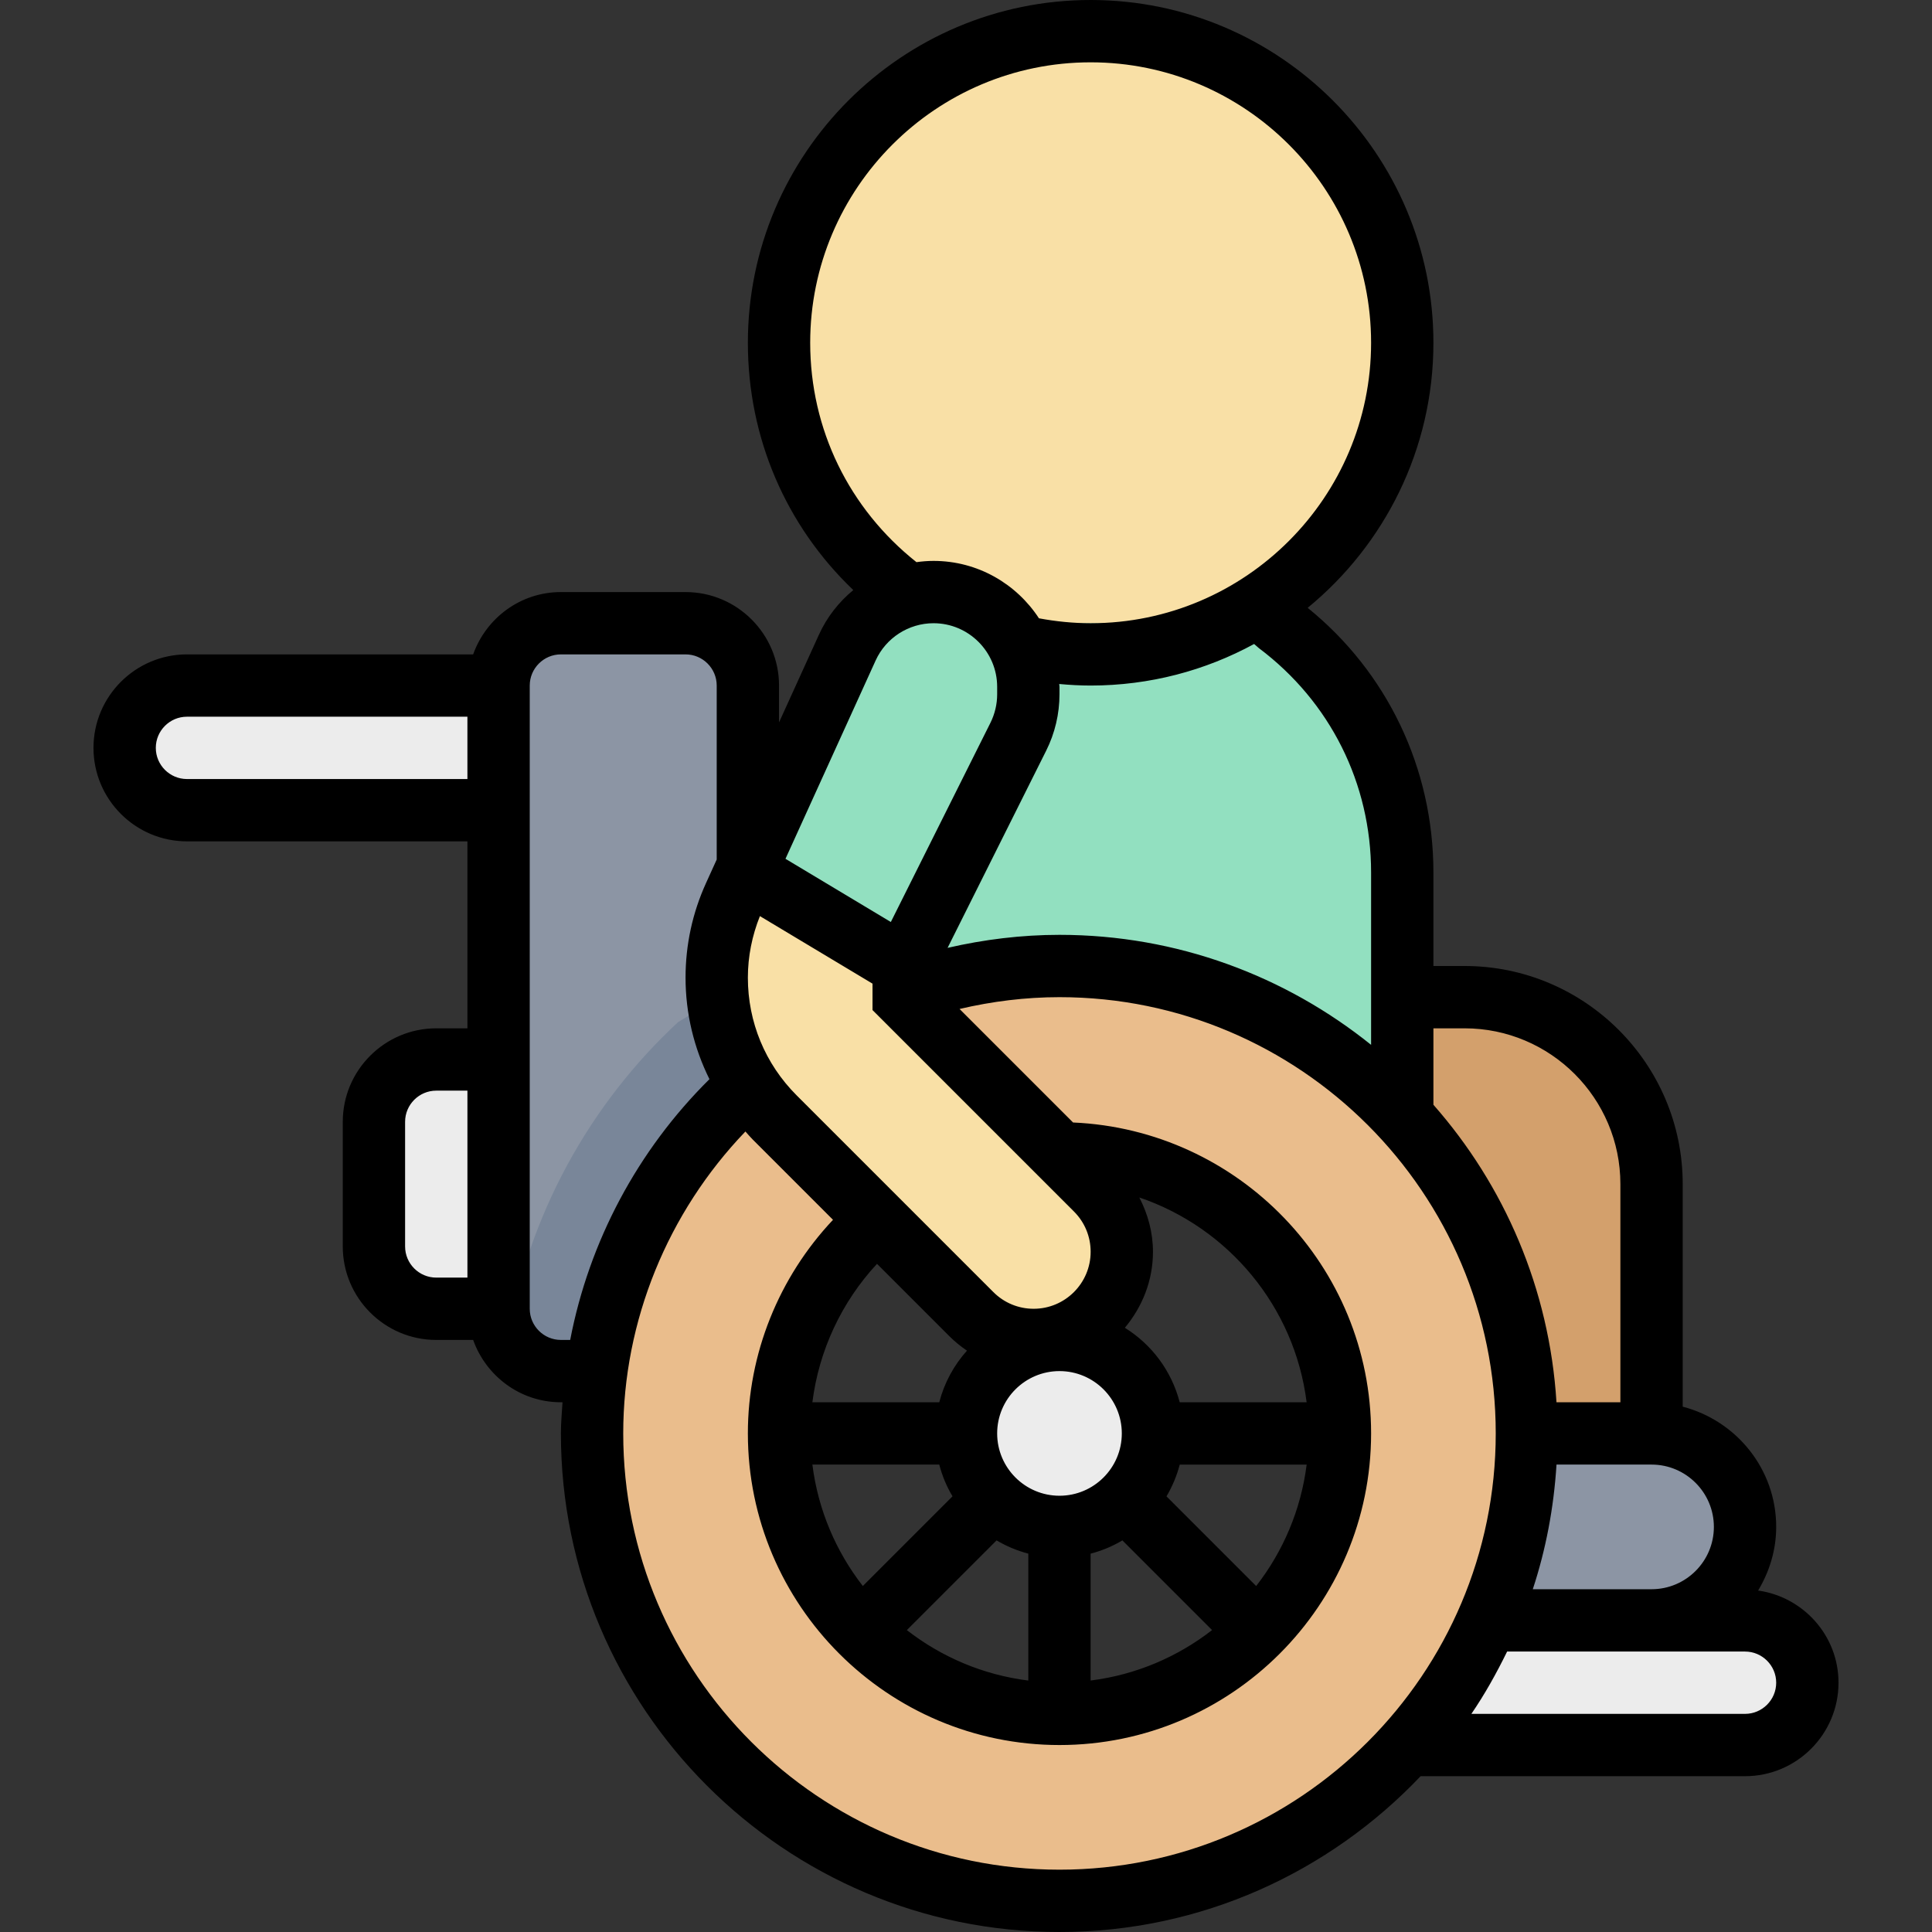 <?xml version="1.0" encoding="iso-8859-1"?>
<!-- Generator: Adobe Illustrator 19.0.0, SVG Export Plug-In . SVG Version: 6.00 Build 0)  -->
<svg version="1.1" id="Capa_1" xmlns="http://www.w3.org/2000/svg" xmlns:xlink="http://www.w3.org/1999/xlink" x="0px" y="0px"
	 viewBox="0 0 496 496" style="enable-background:new 0 0 496 496;" xml:space="preserve">
<rect x="0" y="0" width="496" height="496" fill="#333333" stroke="none"/>
<path style="fill:#F9E0A6;" d="M280,8c-44.184,0-80,35.816-80,80c0,26.176,12.568,49.408,32,64.008l32.152,14.424
	C269.272,167.456,274.576,168,280,168c44.184,0,80-35.816,80-80S324.184,8,280,8z"/>
<path style="fill:#8C95A4;" d="M176,160h-32c-8.84,0-16,7.16-16,16v160c0,8.84,7.16,16,16,16h8l40-48V176
	C192,167.16,184.84,160,176,160z"/>
<path style="fill:#92E0C0;" d="M328.008,160H256l-40,120h144v-56C360,197.832,347.432,174.592,328.008,160z"/>
<path style="fill:#D3A06C;" d="M376,256h-16v112h16h48v-64C424,277.488,402.512,256,376,256z"/>
<path style="fill:#798699;" d="M192,251.56l-17.904,10.84c-22.776,21.12-38.512,49.584-43.904,81.56
	c2.768,4.784,7.88,8.04,13.808,8.04h8l40-48V251.56z"/>
<path style="fill:#EABD8C;" d="M272,248c-14.024,0-27.488,2.408-40,6.832L190.416,280C166.784,301.912,152,333.232,152,368
	c0,66.272,53.728,120,120,120s120-53.728,120-120S338.272,248,272,248z M272,440c-39.768,0-72-32.232-72-72s32.232-72,72-72
	s72,32.232,72,72S311.768,440,272,440z"/>
<path style="fill:#92E0C0;" d="M261.432,189.136c1.688-3.376,2.568-7.104,2.568-10.88v-1.92c0-13.44-10.896-24.336-24.336-24.336
	c-9.544,0-18.2,5.576-22.152,14.264l-26.504,58.312L232,248L261.432,189.136z"/>
<path style="fill:#F9E0A6;" d="M191.008,224.576l-2.464,5.416c-2.992,6.6-4.544,13.752-4.544,20.992
	c0,13.456,5.344,26.36,14.856,35.872l50.512,50.512c4.24,4.24,10,6.624,16,6.624C277.872,344,288,333.872,288,321.376
	c0-6-2.384-11.76-6.624-16L232,256v-8L191.008,224.576z"/>
<g>
	<path style="fill:#ECECEC;" d="M48,176c-8.84,0-16,7.16-16,16s7.16,16,16,16h80v-32H48z"/>
	<path style="fill:#ECECEC;" d="M96,288v32c0,8.84,7.16,16,16,16h16v-64h-16C103.16,272,96,279.16,96,288z"/>
	<path style="fill:#ECECEC;" d="M448,416h-72l-8,32h80c8.84,0,16-7.16,16-16S456.84,416,448,416z"/>
</g>
<path style="fill:#8C95A4;" d="M424,368h-32l-8,48h40c13.256,0,24-10.744,24-24S437.256,368,424,368z"/>
<circle style="fill:#ECECEC;" cx="272" cy="368" r="24"/>
<path d="M451.36,408.336c2.88-4.8,4.64-10.344,4.64-16.336c0-14.864-10.24-27.288-24-30.864V304c0-30.88-25.12-56-56-56h-8v-24
	c0-26.84-11.936-51.488-32.28-67.952C355.408,139.896,368,115.392,368,88c0-48.52-39.48-88-88-88s-88,39.48-88,88
	c0,24.352,9.752,46.952,27.064,63.488c-3.704,3.064-6.768,6.928-8.824,11.464L200,185.464V176c0-13.232-10.768-24-24-24h-32
	c-10.416,0-19.216,6.712-22.528,16H48c-13.232,0-24,10.768-24,24s10.768,24,24,24h72v48h-8c-13.232,0-24,10.768-24,24v32
	c0,13.232,10.768,24,24,24h9.472c3.312,9.288,12.112,16,22.528,16h0.416c-0.168,2.664-0.416,5.32-0.416,8
	c0,70.576,57.424,128,128,128c36.488,0,69.368-15.424,92.712-40H448c13.232,0,24-10.768,24-24
	C472,419.92,463,409.992,451.36,408.336z M440,392c0,8.824-7.176,16-16,16h-30.488c3.352-10.168,5.392-20.896,6.088-32H424
	C432.824,376,440,383.176,440,392z M376,264c22.056,0,40,17.944,40,40v56h-16.408c-1.816-29.184-13.4-55.712-31.592-76.376V264H376z
	 M323.2,166.4c18.304,13.744,28.8,34.744,28.8,57.6v44.24C330.064,250.616,302.264,240,272,240c-9.744,0-19.344,1.184-28.728,3.344
	l25.312-50.624c2.24-4.464,3.416-9.464,3.416-14.464v-1.928c0-0.248-0.064-0.48-0.072-0.728c2.68,0.248,5.376,0.4,8.072,0.4
	c15.184,0,29.488-3.872,41.968-10.672L323.2,166.4z M225.152,324.464l18.56,18.56c1.4,1.4,2.928,2.64,4.536,3.728
	c-3.352,3.744-5.816,8.24-7.112,13.248H208.56C210.24,346.736,216.024,334.288,225.152,324.464z M272,384c-8.824,0-16-7.176-16-16
	s7.176-16,16-16s16,7.176,16,16S280.824,384,272,384z M241.136,376c0.752,2.904,1.904,5.632,3.4,8.152l-23.024,23.024
	c-6.88-8.848-11.488-19.52-12.952-31.184h32.576V376z M255.848,395.464c2.528,1.488,5.248,2.64,8.152,3.4v32.584
	c-11.664-1.464-22.336-6.072-31.184-12.952L255.848,395.464z M280,398.864c2.904-0.752,5.632-1.904,8.152-3.4l23.024,23.024
	c-8.848,6.88-19.52,11.488-31.184,12.952v-32.576H280z M322.496,407.184l-23.024-23.024c1.488-2.528,2.64-5.248,3.4-8.152h32.584
	C333.984,387.664,329.376,398.336,322.496,407.184z M302.864,360c-2.096-8.048-7.184-14.84-14.08-19.12
	c4.44-5.32,7.216-12.064,7.216-19.512c0-4.952-1.296-9.664-3.504-13.944c22.816,7.744,39.864,27.992,42.952,52.576H302.864z
	 M275.712,311.024c2.768,2.768,4.288,6.44,4.288,10.344c0,8.072-6.56,14.632-14.632,14.632c-3.904,0-7.576-1.52-10.344-4.288
	L204.512,281.2C196.448,273.136,192,262.4,192,250.992c0-5.464,1.08-10.76,3.088-15.8L224,252.528v6.784L275.712,311.024z M208,88
	c0-39.696,32.304-72,72-72s72,32.304,72,72s-32.304,72-72,72c-4.472,0-8.928-0.456-13.272-1.264
	C260.952,149.888,251,144,239.664,144c-1.48,0-2.944,0.12-4.384,0.32C217.96,130.568,208,110.192,208,88z M224.8,169.568
	L224.8,169.568c2.64-5.808,8.48-9.568,14.864-9.568c9.008,0,16.336,7.328,16.336,16.336v1.928c0,2.52-0.6,5.04-1.728,7.304
	l-25.568,51.136l-27.048-16.224L224.8,169.568z M48,200c-4.408,0-8-3.592-8-8s3.592-8,8-8h72v16H48z M104,320v-32
	c0-4.408,3.592-8,8-8h8v48h-8C107.592,328,104,324.408,104,320z M144,344c-4.408,0-8-3.592-8-8V176c0-4.408,3.592-8,8-8h32
	c4.408,0,8,3.592,8,8v44.664l-2.736,6.024c-3.496,7.688-5.264,15.864-5.264,24.304c0,9.2,2.16,18.056,6.136,26.064
	c-18.464,18.272-30.896,41.688-35.752,66.944H144z M272,480c-61.76,0-112-50.24-112-112c0-28.904,11.432-56.744,31.368-77.512
	c0.616,0.672,1.184,1.376,1.84,2.024l20.648,20.648C199.928,327.944,192,347.544,192,368c0,44.112,35.888,80,80,80s80-35.888,80-80
	c0-42.936-34.024-77.976-76.512-79.824l-29.144-29.144C254.712,257.072,263.288,256,272,256c61.76,0,112,50.24,112,112
	S333.76,480,272,480z M448,440h-70.256c3.464-5.064,6.456-10.448,9.176-16H424h24c4.408,0,8,3.592,8,8S452.408,440,448,440z"/>
<g>
</g>
<g>
</g>
<g>
</g>
<g>
</g>
<g>
</g>
<g>
</g>
<g>
</g>
<g>
</g>
<g>
</g>
<g>
</g>
<g>
</g>
<g>
</g>
<g>
</g>
<g>
</g>
<g>
</g>
</svg>
